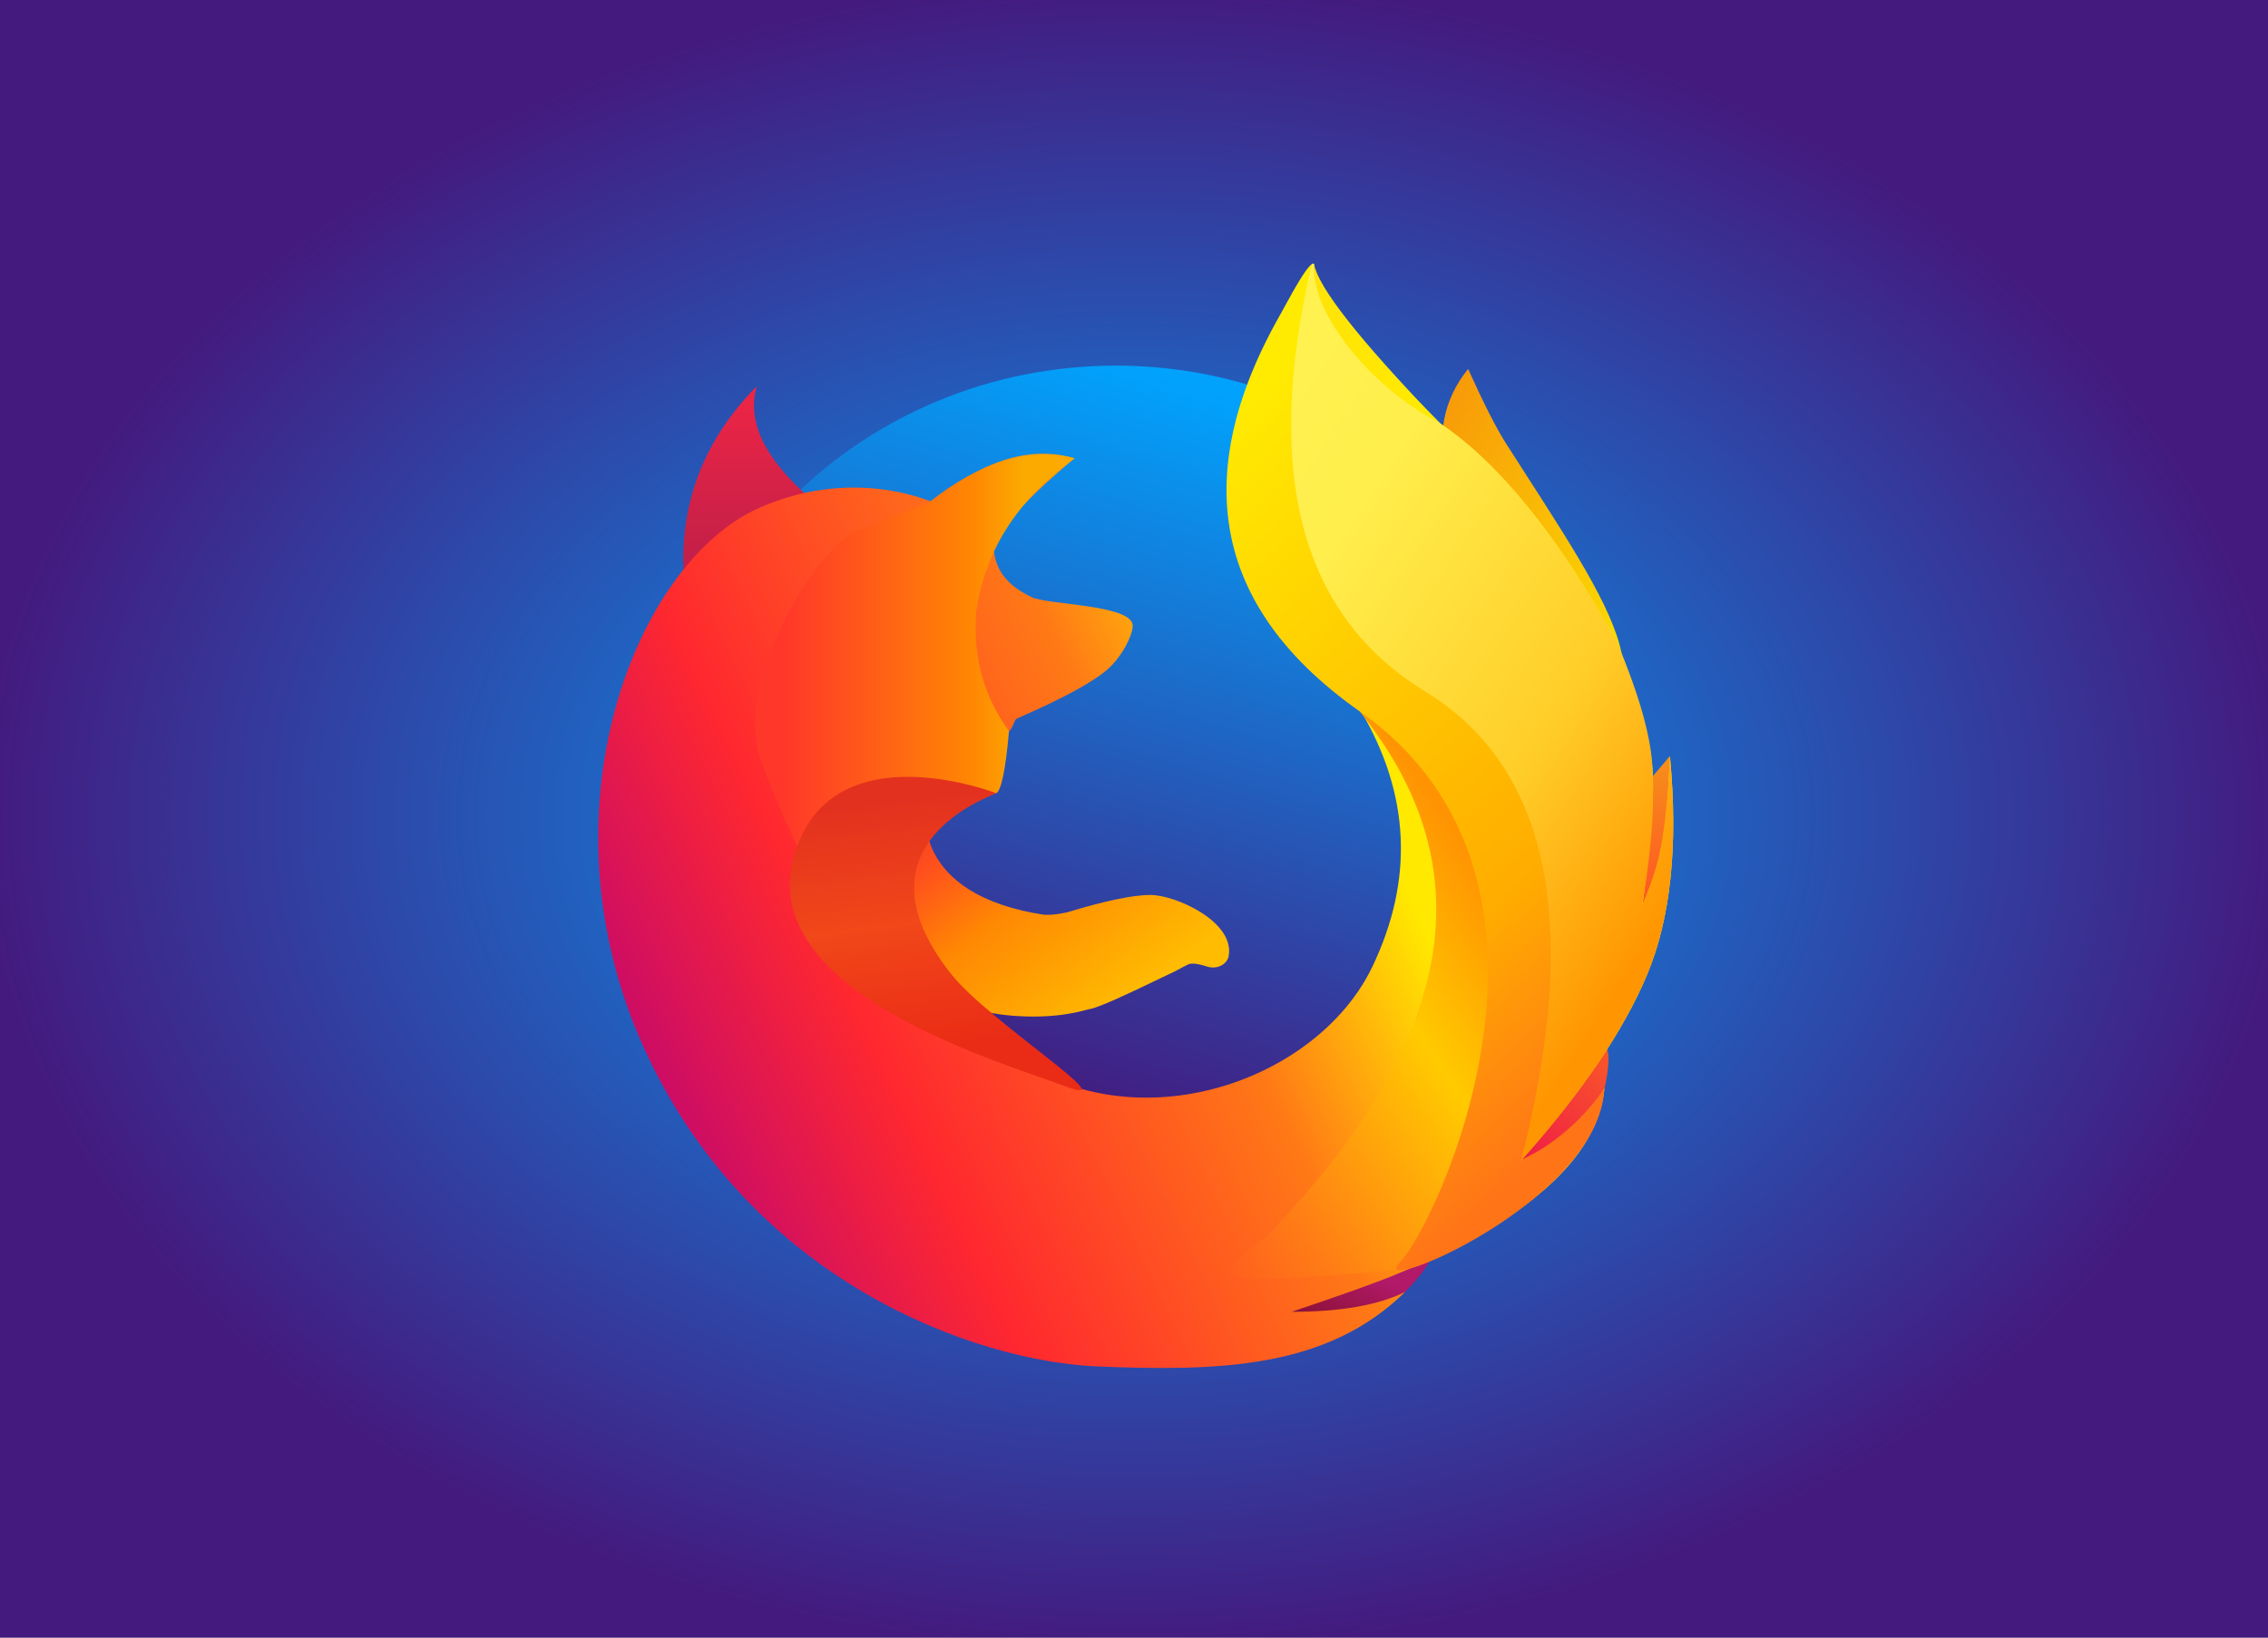 <?xml version="1.0" encoding="UTF-8"?>
<svg xmlns="http://www.w3.org/2000/svg" xmlns:xlink="http://www.w3.org/1999/xlink" width="324px" height="234px" viewBox="0 0 324 234" version="1.1">
<rect x="0" y="0" width="324" height="234" fill="#808080" stroke="none"/>
<defs>
<radialGradient id="radial0" gradientUnits="userSpaceOnUse" cx="90.136" cy="64.762" fx="90.136" fy="64.762" r="91.592" gradientTransform="matrix(1.8,0,0,1.304,0,32.119)">
<stop offset="0" style="stop-color:rgb(0.392%,63.529%,98.824%);stop-opacity:1;"/>
<stop offset="1" style="stop-color:rgb(26.667%,10.196%,49.412%);stop-opacity:1;"/>
</radialGradient>
<linearGradient id="linear0" gradientUnits="userSpaceOnUse" x1="42.114" y1="3.172" x2="49.519" y2="11.364" gradientTransform="matrix(2.956,0,0,4.919,85.402,37.117)">
<stop offset="0" style="stop-color:rgb(97.255%,60.784%,3.529%);stop-opacity:1;"/>
<stop offset="1" style="stop-color:rgb(98.431%,85.882%,0%);stop-opacity:1;"/>
</linearGradient>
<linearGradient id="linear1" gradientUnits="userSpaceOnUse" x1="93.053" y1="7.925" x2="93.053" y2="10.382" gradientTransform="matrix(1.625,0,0,8.948,85.402,37.117)">
<stop offset="0" style="stop-color:rgb(96.471%,56.471%,10.196%);stop-opacity:1;"/>
<stop offset="1" style="stop-color:rgb(100%,32.157%,14.118%);stop-opacity:1;"/>
</linearGradient>
<linearGradient id="linear2" gradientUnits="userSpaceOnUse" x1="41.092" y1="27.252" x2="38.329" y2="31.236" gradientTransform="matrix(3.514,0,0,4.137,85.402,37.117)">
<stop offset="0" style="stop-color:rgb(97.647%,34.51%,15.686%);stop-opacity:1;"/>
<stop offset="1" style="stop-color:rgb(94.118%,12.549%,26.667%);stop-opacity:1;"/>
</linearGradient>
<linearGradient id="linear3" gradientUnits="userSpaceOnUse" x1="17.81" y1="64.815" x2="15.778" y2="66.469" gradientTransform="matrix(6.426,0,0,2.262,85.402,37.117)">
<stop offset="0" style="stop-color:rgb(69.804%,9.804%,41.176%);stop-opacity:1;"/>
<stop offset="1" style="stop-color:rgb(55.686%,7.059%,23.137%);stop-opacity:1;"/>
</linearGradient>
<linearGradient id="linear4" gradientUnits="userSpaceOnUse" x1="25.507" y1="5.817" x2="17.509" y2="32.159" gradientTransform="matrix(3.844,0,0,3.782,85.402,37.117)">
<stop offset="0" style="stop-color:rgb(0.392%,63.529%,98.824%);stop-opacity:1;"/>
<stop offset="1" style="stop-color:rgb(26.667%,10.196%,49.412%);stop-opacity:1;"/>
</linearGradient>
<linearGradient id="linear5" gradientUnits="userSpaceOnUse" x1="6.759" y1="3.909" x2="6.759" y2="9.657" gradientTransform="matrix(3.142,0,0,4.626,85.402,37.117)">
<stop offset="0" style="stop-color:rgb(93.725%,14.51%,27.059%);stop-opacity:1;"/>
<stop offset="1" style="stop-color:rgb(75.294%,12.157%,28.627%);stop-opacity:1;"/>
</linearGradient>
<linearGradient id="linear6" gradientUnits="userSpaceOnUse" x1="32.197" y1="0.143" x2="-5.678" y2="18.753" gradientTransform="matrix(3.761,0,0,3.865,85.402,37.117)">
<stop offset="0" style="stop-color:rgb(99.608%,91.765%,1.569%);stop-opacity:1;"/>
<stop offset="0.273" style="stop-color:rgb(100%,91.373%,0%);stop-opacity:1;"/>
<stop offset="0.461" style="stop-color:rgb(100%,47.451%,8.627%);stop-opacity:1;"/>
<stop offset="0.762" style="stop-color:rgb(100%,15.686%,18.431%);stop-opacity:1;"/>
<stop offset="1" style="stop-color:rgb(74.902%,1.961%,45.098%);stop-opacity:1;"/>
</linearGradient>
<linearGradient id="linear7" gradientUnits="userSpaceOnUse" x1="14.469" y1="8.63" x2="11.54" y2="12.342" gradientTransform="matrix(4.526,0,0,3.212,85.402,37.117)">
<stop offset="0" style="stop-color:rgb(96.863%,61.176%,5.882%);stop-opacity:1;"/>
<stop offset="1" style="stop-color:rgb(100%,40.784%,10.98%);stop-opacity:1;"/>
</linearGradient>
<linearGradient id="linear8" gradientUnits="userSpaceOnUse" x1="8.078" y1="13.366" x2="18.597" y2="13.366" gradientTransform="matrix(3.272,0,0,4.442,85.402,37.117)">
<stop offset="0" style="stop-color:rgb(100%,21.569%,16.471%);stop-opacity:1;"/>
<stop offset="0.788" style="stop-color:rgb(100%,52.941%,1.176%);stop-opacity:1;"/>
<stop offset="1" style="stop-color:rgb(98.824%,66.667%,0%);stop-opacity:1;"/>
</linearGradient>
<linearGradient id="linear9" gradientUnits="userSpaceOnUse" x1="7.153" y1="27.189" x2="16.905" y2="34.241" gradientTransform="matrix(5.008,0,0,2.903,85.402,37.117)">
<stop offset="0" style="stop-color:rgb(85.098%,22.745%,12.549%);stop-opacity:1;"/>
<stop offset="0.274" style="stop-color:rgb(100%,30.196%,11.765%);stop-opacity:1;"/>
<stop offset="0.535" style="stop-color:rgb(100%,52.941%,1.176%);stop-opacity:1;"/>
<stop offset="1" style="stop-color:rgb(100%,73.725%,0.392%);stop-opacity:1;"/>
</linearGradient>
<linearGradient id="linear10" gradientUnits="userSpaceOnUse" x1="8.895" y1="23.838" x2="13.753" y2="32.738" gradientTransform="matrix(4.169,1.176,-0.939,3.222,113.718,26.971)">
<stop offset="0" style="stop-color:rgb(89.02%,19.216%,12.157%);stop-opacity:1;"/>
<stop offset="0.5" style="stop-color:rgb(94.51%,27.843%,9.804%);stop-opacity:1;"/>
<stop offset="1" style="stop-color:rgb(91.765%,17.255%,8.627%);stop-opacity:1;"/>
</linearGradient>
<linearGradient id="linear11" gradientUnits="userSpaceOnUse" x1="42.492" y1="12.169" x2="32.454" y2="26.531" gradientTransform="matrix(2.648,0,0,5.489,85.402,37.117)">
<stop offset="0" style="stop-color:rgb(100%,57.647%,0.784%);stop-opacity:1;"/>
<stop offset="0.317" style="stop-color:rgb(100%,79.216%,0%);stop-opacity:1;"/>
<stop offset="0.765" style="stop-color:rgb(100%,48.235%,8.627%);stop-opacity:1;"/>
<stop offset="1" style="stop-color:rgb(100%,37.255%,12.157%);stop-opacity:0;"/>
</linearGradient>
<linearGradient id="linear12" gradientUnits="userSpaceOnUse" x1="41.486" y1="1.415" x2="54.231" y2="20.434" gradientTransform="matrix(2.528,0,0,5.751,85.402,37.117)">
<stop offset="0" style="stop-color:rgb(100%,94.51%,31.373%);stop-opacity:1;"/>
<stop offset="0.208" style="stop-color:rgb(100%,93.333%,29.804%);stop-opacity:1;"/>
<stop offset="0.672" style="stop-color:rgb(100%,80.392%,15.686%);stop-opacity:1;"/>
<stop offset="1" style="stop-color:rgb(100%,58.824%,0.392%);stop-opacity:1;"/>
</linearGradient>
<linearGradient id="linear13" gradientUnits="userSpaceOnUse" x1="42.777" y1="2.011" x2="49.982" y2="23.211" gradientTransform="matrix(2.337,0,0,6.221,85.402,37.117)">
<stop offset="0" style="stop-color:rgb(100%,92.157%,0.784%);stop-opacity:1;"/>
<stop offset="0.718" style="stop-color:rgb(100%,67.451%,0%);stop-opacity:1;"/>
<stop offset="1" style="stop-color:rgb(100%,45.49%,9.02%);stop-opacity:1;"/>
</linearGradient>
<linearGradient id="linear14" gradientUnits="userSpaceOnUse" x1="34.461" y1="4.692" x2="30.182" y2="0.594" gradientTransform="matrix(3.39,0,0,4.289,85.402,37.117)">
<stop offset="0" style="stop-color:rgb(100%,91.373%,0%);stop-opacity:1;"/>
<stop offset="1" style="stop-color:rgb(100%,89.02%,3.529%);stop-opacity:1;"/>
</linearGradient>
</defs>
<g id="surface1">
<rect x="0" y="0" width="324" height="234" style="fill:url(#radial0);stroke:none;"/>
<path style="fill:none;stroke-width:1.022;stroke-linecap:butt;stroke-linejoin:miter;stroke:rgb(100%,100%,100%);stroke-opacity:1;stroke-miterlimit:4;" d="M -0.944 -1.083 L 181.217 -1.083 L 181.217 130.605 L -0.944 130.605 Z M -0.944 -1.083 " transform="matrix(1.8,0,0,1.8,0,0)"/>
<path style=" stroke:none;fill-rule:evenodd;fill:url(#linear0);" d="M 206.848 68.316 C 205.164 62.41 206.125 57.207 209.73 52.719 C 211.957 57.652 213.758 61.199 215.137 63.355 C 223.098 75.809 229.445 85.129 231.352 92.074 C 233.754 100.82 225.586 92.902 206.848 68.316 Z M 206.848 68.316 "/>
<path style=" stroke:none;fill-rule:evenodd;fill:url(#linear1);" d="M 234.957 112.281 L 238.559 108.027 C 238.801 120.793 237.48 128.121 234.598 130.012 "/>
<path style=" stroke:none;fill-rule:evenodd;fill:url(#linear2);" d="M 229.551 149.867 C 221.141 160.031 216.578 165.465 215.855 166.176 C 214.777 167.238 227.391 163.34 228.832 157.312 C 229.793 153.293 230.031 150.812 229.551 149.867 Z M 229.551 149.867 "/>
<path style=" stroke:none;fill-rule:evenodd;fill:url(#linear3);" d="M 204.324 180.004 L 183.062 187.449 C 192.672 187.688 198.438 186.859 200.359 184.969 C 202.281 183.078 203.605 181.422 204.324 180.004 Z M 204.324 180.004 "/>
<path style=" stroke:none;fill-rule:evenodd;fill:url(#linear4);" d="M 224.746 116.539 C 224.746 152.047 195.488 180.832 159.398 180.832 C 123.309 180.832 94.051 152.047 94.051 116.539 C 94.051 81.031 123.309 52.246 159.398 52.246 C 195.488 52.246 224.746 81.031 224.746 116.539 Z M 224.746 116.539 "/>
<path style=" stroke:none;fill-rule:evenodd;fill:url(#linear5);" d="M 115.672 71.156 C 109.188 65.48 106.664 60.164 108.105 55.199 C 100.656 62.762 97.172 71.629 97.652 81.793 "/>
<path style=" stroke:none;fill-rule:evenodd;fill:url(#linear6);" d="M 147.387 85.336 C 145.223 84.273 142.34 82.5 141.98 78.602 C 141.621 74.699 126.125 64.773 108.465 72.574 C 90.809 80.371 76.754 115.828 91.887 149.512 C 107.023 183.195 139.457 194.539 156.754 195.25 C 174.055 195.957 189.551 195.605 200.723 184.613 C 196.879 186.504 191.473 187.449 184.504 187.449 C 191.367 185.152 196.27 183.402 199.211 182.195 C 218.223 174.398 228.215 165.512 229.191 155.539 C 227.586 158.18 226.145 160.07 224.867 161.211 C 223.5 162.434 220.98 163.969 217.297 165.82 C 225.949 156.129 231.953 147.266 235.316 139.23 C 238.68 131.191 239.762 120.793 238.559 108.027 C 238.309 113.973 237.949 118.227 237.48 120.793 C 237.008 123.355 236.047 126.312 234.598 129.656 C 235.906 119.859 236.387 113.121 236.039 109.445 C 235.688 105.77 234.008 99.863 230.992 91.719 C 222.582 76.59 214.176 66.191 205.766 60.52 C 193.516 48.461 187.508 41.016 187.746 38.18 C 187.762 38.027 187.758 37.91 187.738 37.824 C 187.215 35.594 175.508 57.66 175.855 66.547 C 176.215 75.762 176.574 89.945 194.234 101.293 C 201.441 113.348 202.043 125.637 196.035 138.164 C 187.027 156.957 154.234 166.176 136.934 143.484 C 120.996 122.574 137.555 109.094 144.141 104.484 C 144.703 104.09 144.828 102.961 145.223 102.711 C 145.621 102.461 154 99.035 157.836 95.973 C 160.395 93.93 161.98 90.371 161.801 89.238 C 161.355 86.398 149.547 86.398 147.387 85.336 Z M 147.387 85.336 "/>
<path style=" stroke:none;fill-rule:evenodd;fill:url(#linear7);" d="M 132.609 72.219 C 140.059 65.836 147.027 63.59 153.512 65.48 C 145.582 72.102 141.621 76.828 141.621 79.664 "/>
<path style=" stroke:none;fill-rule:evenodd;fill:url(#linear8);" d="M 132.609 71.863 C 140.059 65.953 147.027 63.828 153.512 65.48 C 145.344 71.391 140.66 78.719 139.457 87.465 C 138.977 93.848 140.539 99.52 144.141 104.484 C 143.66 109.918 143.062 112.875 142.34 113.348 C 140.418 113.582 137.297 112.992 132.973 111.574 C 126.484 109.445 116.035 119.02 117.477 126.109 C 118.207 129.703 112.828 119.91 108.703 108.688 C 104.691 97.762 116.598 78.262 122.348 75.891 C 124.496 75.004 127.914 73.664 132.609 71.863 Z M 132.609 71.863 "/>
<path style=" stroke:none;fill-rule:evenodd;fill:url(#linear9);" d="M 149.547 130.719 C 150.988 130.719 151.617 130.5 152.43 130.367 C 157.902 128.711 161.863 127.883 164.324 127.883 C 168.012 127.883 176.574 131.785 175.496 136.746 C 175.254 137.691 174.055 138.52 172.613 138.164 C 171.172 137.691 170.211 137.574 169.73 137.812 C 169.637 137.855 169.367 137.992 168.965 138.195 C 168.484 138.496 167.191 139.137 165.094 140.109 C 161.512 141.852 156.973 143.98 155.676 144.191 C 155.609 144.203 155.539 144.215 155.465 144.23 C 153.066 144.914 150.492 145.258 147.746 145.258 C 147.09 145.258 146.453 145.242 145.832 145.215 C 145.109 145.184 144.367 145.129 143.613 145.039 C 140.879 144.73 138.531 144.094 136.574 143.129 C 130.676 140.977 126.832 139.324 125.043 138.164 C 118.859 134.168 117.871 130.859 117.836 130.719 C 117.801 130.578 114.23 119.375 119.996 114.766 C 125.762 110.156 130.301 110.652 136.574 112.281 C 137.684 112.57 139.605 112.926 142.34 113.348 C 134.172 113.348 131.051 115.828 132.973 120.793 C 134.867 125.691 140.184 129.367 149.188 130.719 Z M 149.547 130.719 "/>
<path style=" stroke:none;fill-rule:nonzero;fill:url(#linear10);" d="M 114.492 119.469 C 121.207 105.129 142.34 113.348 142.34 113.348 C 141.52 113.797 121.207 120.691 135.914 139.23 C 141.258 145.965 161.441 158.73 152.07 155.184 C 142.699 151.641 104.477 140.785 114.492 119.469 Z M 114.492 119.469 "/>
<path style=" stroke:none;fill-rule:evenodd;fill:url(#linear11);" d="M 199.641 181.422 C 200.445 180.934 206.965 171.461 208.648 170.43 C 214.895 151.047 216.457 135.801 213.336 124.691 C 210.211 113.582 203.363 106.375 194.234 101.645 C 211.531 123.156 208.527 146.676 183.785 173.621 C 182.84 174.648 181.941 175.637 181.094 176.586 C 176.152 180.016 174.648 181.984 176.574 182.484 C 178.77 183.059 186.457 182.703 199.641 181.422 Z M 199.641 181.422 "/>
<path style=" stroke:none;fill-rule:evenodd;fill:url(#linear12);" d="M 205.766 60.52 C 214.176 66.191 222.582 76.59 230.992 91.719 C 234.406 99.875 235.848 105.547 236.039 109.445 C 236.23 113.348 236.398 118.664 234.598 129.301 C 236.047 125.957 236.84 123.355 237.312 120.793 C 237.781 118.227 238.309 113.973 238.559 108.027 C 239.762 120.793 238.68 131.191 235.316 139.23 C 231.953 147.266 225.949 156.129 217.297 165.82 C 216.164 166.934 215.102 167.902 213.887 169.012 C 222.535 113.348 211.363 115.121 192.266 94.555 C 179.531 80.844 177.906 61.938 187.387 37.824 C 187.746 37.473 187.746 37.824 187.746 38.18 C 187.664 41.094 193.668 48.613 205.766 60.52 Z M 205.766 60.52 "/>
<path style=" stroke:none;fill-rule:evenodd;fill:url(#linear13);" d="M 187.387 37.824 C 169.129 64.301 171.41 85.574 194.234 101.645 C 228.469 125.758 205.203 175.039 200 180.359 C 194.797 185.676 228.469 171.848 229.191 155.539 C 226.066 160.031 222.102 163.457 217.297 165.82 C 225.949 132.02 221.383 109.684 203.605 98.809 C 185.824 87.938 180.422 67.609 187.387 37.824 Z M 187.387 37.824 "/>
<path style=" stroke:none;fill-rule:evenodd;fill:url(#linear14);" d="M 204.934 59.703 C 205.406 60.27 205.699 60.457 205.34 60.27 C 195.789 55.27 187.137 44.547 187.738 37.824 C 188.414 41.152 194.133 48.441 204.934 59.703 Z M 204.934 59.703 "/>
</g>
</svg>
